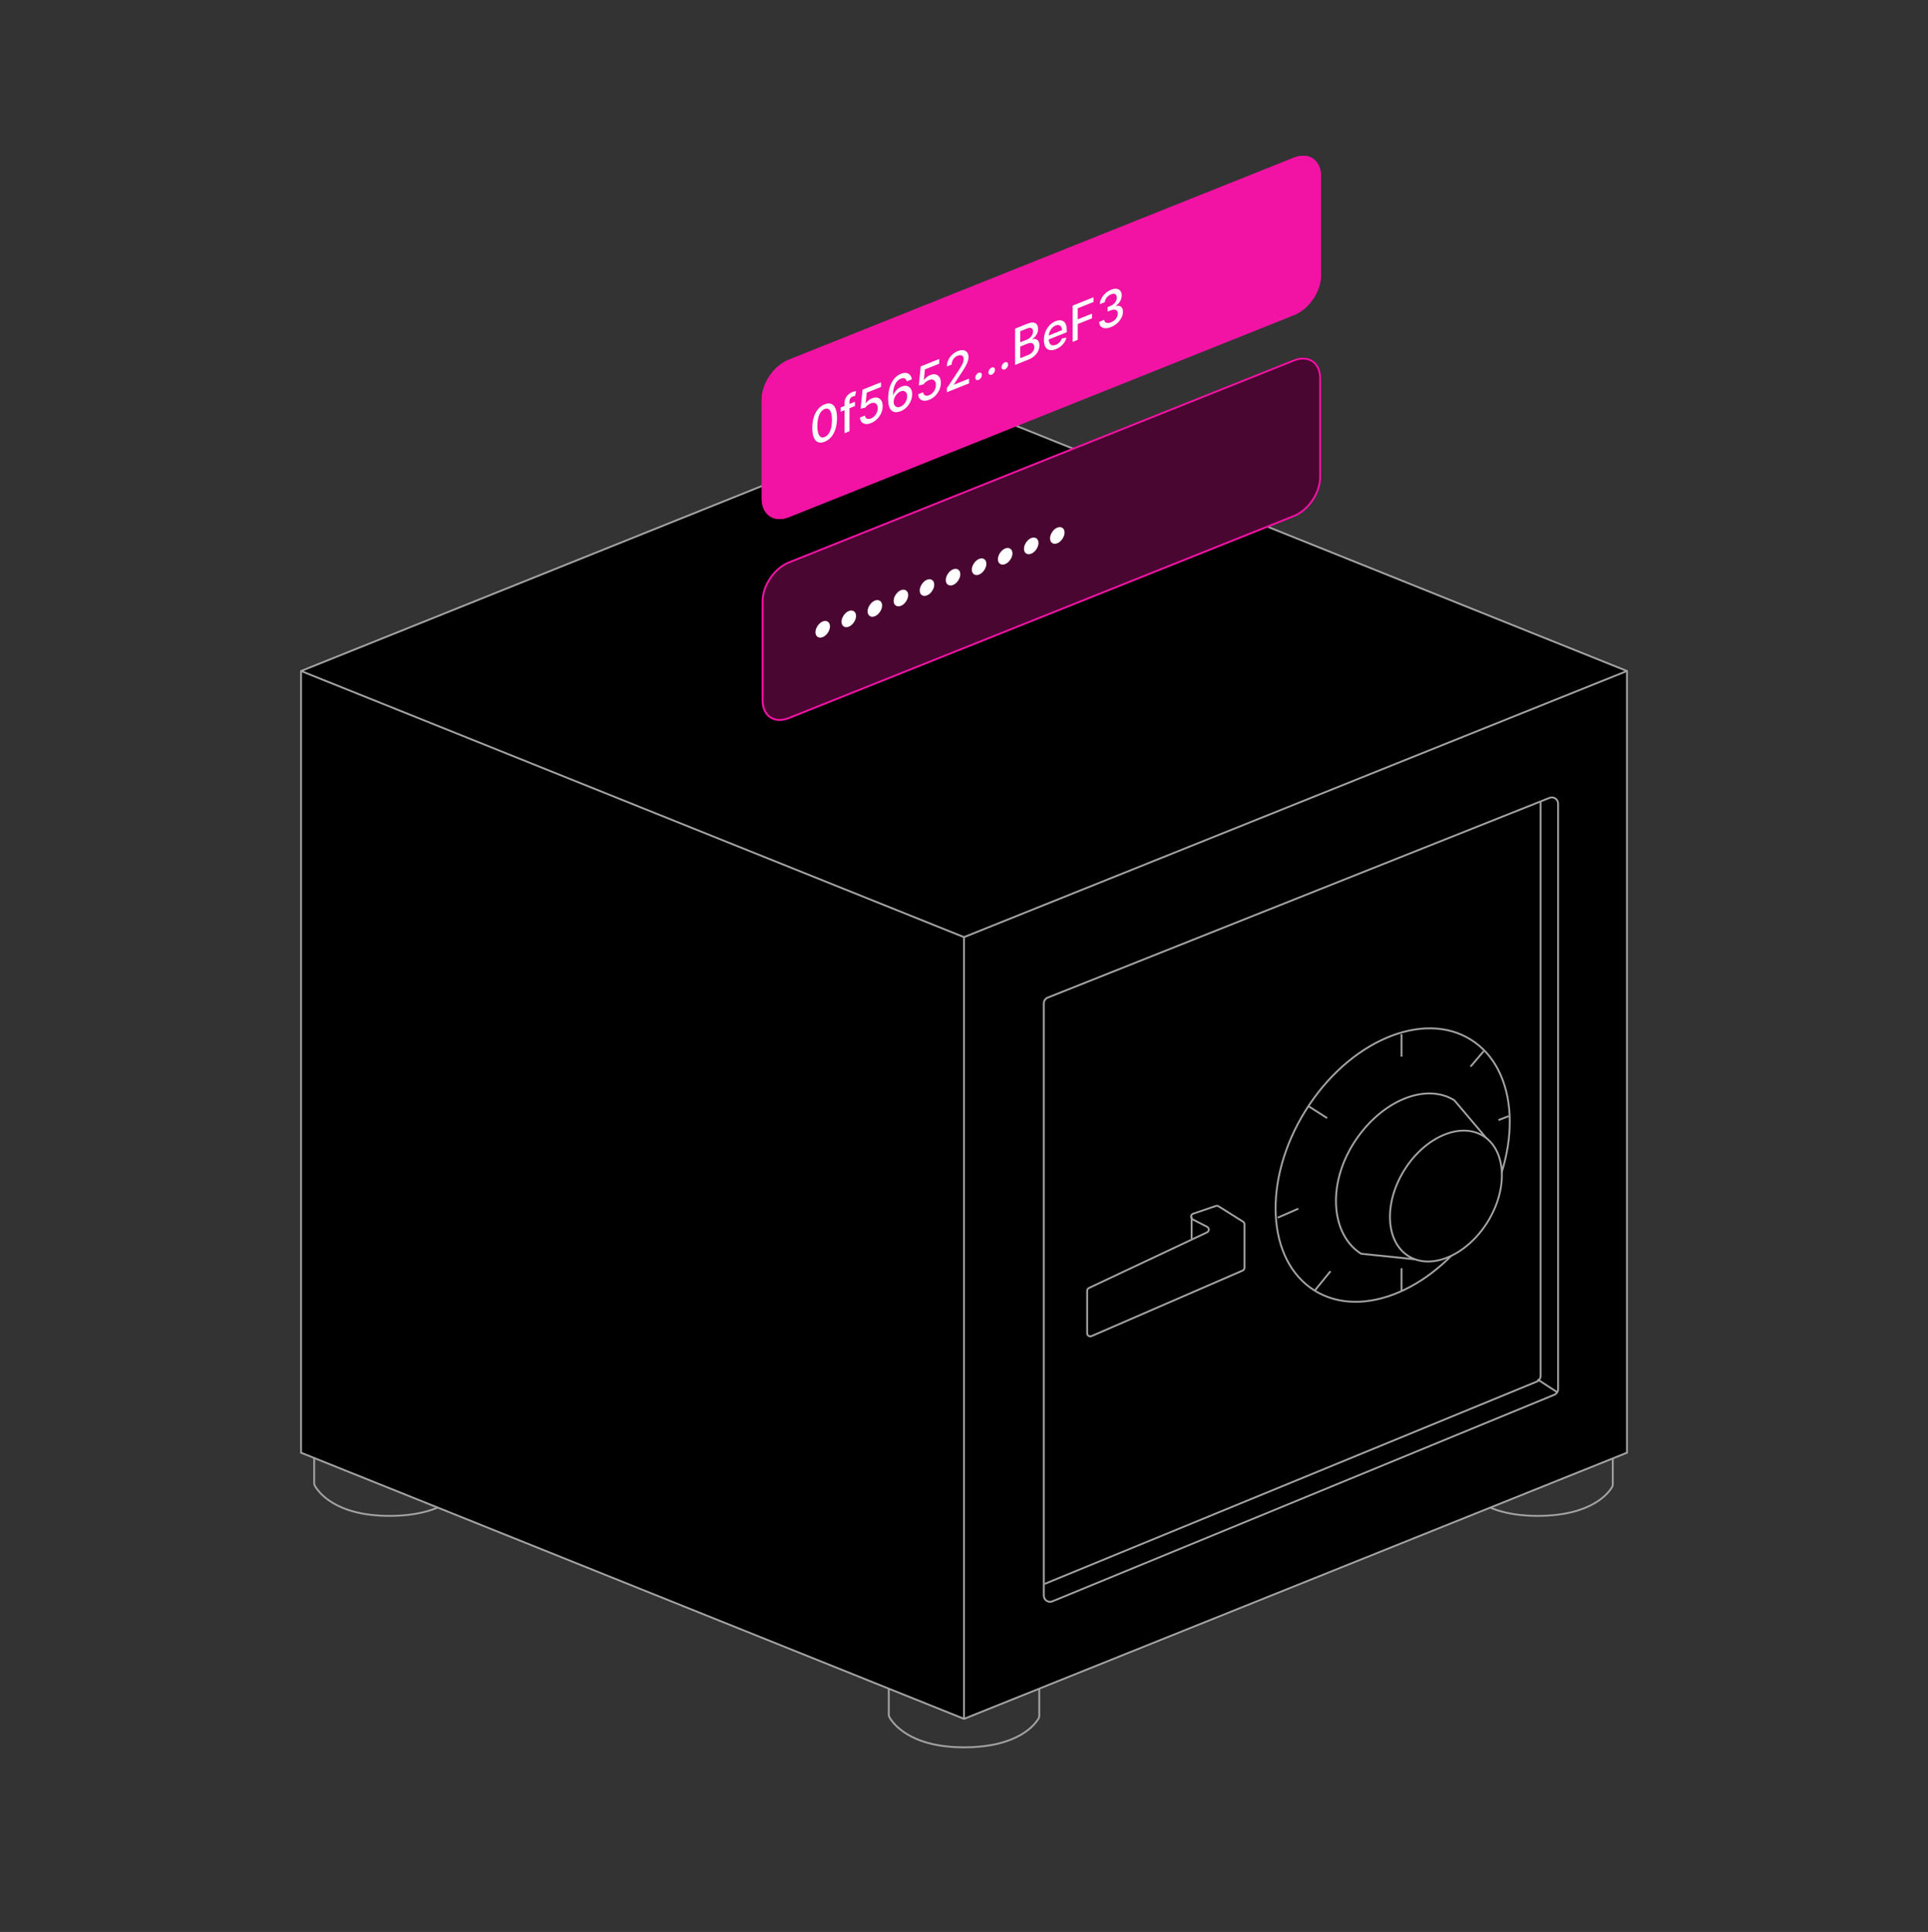 <svg width="510" height="511" viewBox="0 0 510 511" fill="none" xmlns="http://www.w3.org/2000/svg">
<rect x="0" y="0" width="510" height="511" fill="#333333" stroke="none"/>
<path d="M235.101 446.585V453.521C235.101 453.741 235.142 453.953 235.247 454.146C236.052 455.62 240.449 462.172 255.018 462.172C269.52 462.172 273.919 455.95 274.748 454.499C274.86 454.302 274.905 454.082 274.905 453.856V446.731" stroke="#A3A3A3" stroke-width="0.487"/>
<path d="M386.809 385.369V392.305C386.809 392.524 386.85 392.737 386.955 392.929C387.76 394.404 392.158 400.955 406.727 400.955C421.229 400.955 425.628 394.733 426.457 393.282C426.569 393.086 426.613 392.865 426.613 392.639V385.515" stroke="#A3A3A3" stroke-width="0.487"/>
<path d="M83.108 385.369V392.305C83.108 392.524 83.149 392.737 83.254 392.929C84.059 394.404 88.456 400.955 103.026 400.955C117.528 400.955 121.927 394.733 122.755 393.282C122.868 393.086 122.912 392.865 122.912 392.639V385.515" stroke="#A3A3A3" stroke-width="0.487"/>
<path d="M430.123 384.087L255.243 454.283V248.042L430.123 177.846V384.087Z" fill="black" stroke="#A3A3A3" stroke-width="0.487"/>
<path d="M429.714 177.483L255.002 247.61L80.29 177.483L255.002 107.355L429.714 177.483Z" fill="black" stroke="#A3A3A3" stroke-width="0.487"/>
<path d="M254.758 248.041V453.802L80.246 177.993L254.758 248.041Z" fill="black" stroke="#A3A3A3" stroke-width="0.487"/>
<path d="M254.393 454.136L79.88 384.087V178.326L254.393 454.136Z" fill="black" stroke="#A3A3A3" stroke-width="0.487"/>
<path d="M430.368 177.483V384.249L255.002 454.64L79.637 384.249V177.483L255.002 107.092L430.368 177.483Z" fill="black" stroke="#A3A3A3" stroke-width="0.487" stroke-miterlimit="10"/>
<path d="M430.366 177.486L255 247.877" stroke="#A3A3A3" stroke-width="0.487" stroke-miterlimit="10"/>
<path d="M255 454.641V247.875" stroke="#A3A3A3" stroke-width="0.487" stroke-miterlimit="10"/>
<path d="M255.002 247.877L79.637 177.486" stroke="#A3A3A3" stroke-width="0.487" stroke-miterlimit="10"/>
<path d="M276.113 265.399V422.034C276.113 423.206 277.303 424.003 278.387 423.557L411.13 368.929C411.747 368.675 412.15 368.074 412.15 367.406V212.566C412.15 211.402 410.976 210.606 409.895 211.036L277.151 263.869C276.524 264.119 276.113 264.725 276.113 265.399Z" stroke="#A3A3A3" stroke-width="0.487"/>
<path d="M276.33 418.944L406.497 365.449C407.114 365.195 407.517 364.593 407.517 363.926V212.031" stroke="#A3A3A3" stroke-width="0.487"/>
<path d="M406.712 364.86L411.868 368.209" stroke="#A3A3A3" stroke-width="0.487"/>
<path d="M389.061 274.984C395.403 278.934 398.871 286.211 399.318 294.822C399.764 303.432 397.187 313.353 391.468 322.536C385.748 331.718 377.981 338.406 370.056 341.802C362.131 345.199 354.071 345.295 347.728 341.345C341.386 337.395 337.919 330.119 337.472 321.507C337.025 312.897 339.602 302.976 345.321 293.794C351.041 284.611 358.809 277.923 366.733 274.527C374.659 271.131 382.719 271.034 389.061 274.984Z" stroke="#A3A3A3" stroke-width="0.487"/>
<path d="M394.084 302.121L388.46 316.247L376.388 333.305L360.042 331.616C356.196 329.197 353.919 324.782 353.476 319.545C353.032 314.288 354.439 308.224 357.947 302.592C361.458 296.956 366.224 292.855 371.08 290.773C375.925 288.697 380.837 288.638 384.702 291.028L394.084 302.121Z" fill="black" stroke="#A3A3A3" stroke-width="0.487"/>
<path d="M392.374 300.479C395.386 302.355 397.043 305.818 397.257 309.94C397.471 314.061 396.238 318.818 393.493 323.224C390.749 327.631 387.024 330.835 383.231 332.461C379.437 334.086 375.597 334.126 372.585 332.25C369.573 330.374 367.915 326.911 367.701 322.788C367.488 318.667 368.721 313.911 371.465 309.504C374.21 305.098 377.935 301.894 381.728 300.268C385.522 298.642 389.361 298.603 392.374 300.479Z" fill="black" stroke="#A3A3A3" stroke-width="0.487"/>
<path d="M370.742 273.535V279.491" stroke="#A3A3A3" stroke-width="0.487"/>
<path d="M370.742 335.455V341.41" stroke="#A3A3A3" stroke-width="0.487"/>
<path d="M337.988 322.076L343.446 319.692" stroke="#A3A3A3" stroke-width="0.487"/>
<path d="M346.009 292.52L351.059 295.747" stroke="#A3A3A3" stroke-width="0.487"/>
<path d="M347.798 341.345L351.942 336.24" stroke="#A3A3A3" stroke-width="0.487"/>
<path d="M388.996 282.121L392.46 278.054" stroke="#A3A3A3" stroke-width="0.487"/>
<path d="M396.384 296.272L399.111 295.224" stroke="#A3A3A3" stroke-width="0.487"/>
<path d="M287.58 352.65V341.422C287.58 341.104 287.764 340.813 288.052 340.678L319.278 325.964C319.895 325.673 319.91 324.8 319.303 324.487L315.509 322.536C314.863 322.204 314.933 321.259 315.62 321.025L321.618 318.976C321.853 318.896 322.112 318.926 322.322 319.058L328.807 323.131C329.047 323.281 329.192 323.545 329.192 323.828V335.314C329.192 335.642 328.998 335.939 328.697 336.069L288.731 353.405C288.187 353.641 287.58 353.242 287.58 352.65Z" stroke="#A3A3A3" stroke-width="0.487"/>
<path d="M315.215 321.769L315.215 327.751" stroke="#A3A3A3" stroke-width="0.487"/>
<g clip-path="url(#clip0_5423_1424)">
<path d="M201.503 105.718C201.503 101.466 204.704 96.738 208.652 95.159L342.278 41.709C346.226 40.129 349.427 42.296 349.427 46.549V72.779C349.427 77.032 346.226 81.76 342.278 83.339L208.652 136.789C204.704 138.369 201.503 136.202 201.503 131.949V105.718Z" fill="#F213A4"/>
<path d="M218.143 116.837C217.455 117.109 216.868 117.149 216.38 116.956C215.893 116.764 215.52 116.349 215.262 115.711C215.003 115.074 214.874 114.233 214.874 113.189C214.874 112.149 215.003 111.208 215.262 110.367C215.523 109.525 215.897 108.813 216.385 108.23C216.875 107.647 217.461 107.218 218.143 106.946C218.825 106.673 219.41 106.634 219.897 106.83C220.385 107.023 220.757 107.436 221.016 108.07C221.277 108.7 221.407 109.535 221.407 110.576C221.407 111.623 221.278 112.569 221.02 113.413C220.762 114.253 220.389 114.967 219.901 115.552C219.414 116.135 218.828 116.563 218.143 116.837ZM218.143 115.585C218.747 115.344 219.218 114.838 219.558 114.068C219.9 113.297 220.071 112.311 220.071 111.111C220.071 110.314 219.993 109.672 219.836 109.184C219.682 108.693 219.46 108.363 219.17 108.194C218.883 108.022 218.541 108.015 218.143 108.174C217.542 108.414 217.071 108.921 216.728 109.696C216.386 110.471 216.213 111.457 216.21 112.655C216.21 113.455 216.287 114.101 216.441 114.593C216.598 115.08 216.82 115.408 217.107 115.578C217.394 115.744 217.74 115.747 218.143 115.585ZM226.151 106.274V107.399L222.373 108.91V107.785L226.151 106.274ZM223.408 114.571V106.536C223.408 106.086 223.5 105.676 223.683 105.306C223.866 104.933 224.108 104.613 224.41 104.345C224.711 104.075 225.039 103.868 225.393 103.727C225.654 103.622 225.878 103.556 226.064 103.529C226.249 103.498 226.387 103.484 226.477 103.485L226.172 104.742C226.111 104.747 226.033 104.757 225.937 104.77C225.842 104.78 225.726 104.813 225.589 104.867C225.273 104.994 225.047 105.169 224.91 105.392C224.777 105.614 224.71 105.885 224.71 106.203V114.051L223.408 114.571ZM230.418 111.899C229.873 112.117 229.382 112.201 228.947 112.15C228.515 112.094 228.169 111.92 227.911 111.626C227.653 111.333 227.515 110.935 227.498 110.432L228.803 109.91C228.835 110.31 229.005 110.581 229.313 110.724C229.62 110.866 229.989 110.852 230.418 110.68C230.761 110.543 231.064 110.337 231.328 110.063C231.595 109.784 231.804 109.465 231.955 109.104C232.109 108.743 232.185 108.37 232.185 107.985C232.185 107.595 232.107 107.278 231.95 107.034C231.794 106.79 231.578 106.636 231.302 106.572C231.029 106.506 230.716 106.542 230.362 106.68C230.092 106.788 229.821 106.947 229.548 107.156C229.275 107.365 229.054 107.585 228.886 107.814L227.654 108.11L228.155 103.072L233.056 101.112V102.354L229.274 103.867L228.991 106.666L229.043 106.645C229.217 106.394 229.448 106.151 229.735 105.914C230.025 105.676 230.336 105.491 230.666 105.358C231.209 105.141 231.692 105.087 232.116 105.196C232.542 105.303 232.877 105.549 233.121 105.933C233.368 106.312 233.49 106.814 233.487 107.437C233.49 108.057 233.359 108.664 233.095 109.258C232.834 109.85 232.471 110.379 232.007 110.846C231.546 111.309 231.016 111.66 230.418 111.899ZM238.189 108.791C237.791 108.943 237.399 109.022 237.014 109.026C236.63 109.029 236.282 108.919 235.969 108.694C235.656 108.469 235.405 108.099 235.216 107.584C235.03 107.068 234.937 106.367 234.937 105.483C234.937 104.645 235.014 103.871 235.168 103.159C235.325 102.447 235.55 101.808 235.843 101.244C236.136 100.677 236.49 100.193 236.905 99.793C237.32 99.392 237.785 99.089 238.302 98.882C238.833 98.67 239.304 98.594 239.716 98.654C240.129 98.714 240.462 98.891 240.718 99.186C240.976 99.48 241.14 99.866 241.209 100.344L239.882 100.875C239.792 100.511 239.613 100.256 239.347 100.11C239.08 99.963 238.731 99.976 238.302 100.148C237.649 100.409 237.14 100.919 236.774 101.678C236.411 102.435 236.229 103.36 236.226 104.452L236.291 104.426C236.445 104.092 236.633 103.786 236.857 103.506C237.083 103.221 237.336 102.972 237.614 102.757C237.896 102.539 238.192 102.367 238.502 102.243C239.019 102.036 239.486 101.985 239.904 102.09C240.324 102.191 240.66 102.428 240.909 102.804C241.159 103.179 241.283 103.673 241.283 104.285C241.283 104.898 241.154 105.504 240.896 106.104C240.641 106.703 240.281 107.241 239.817 107.718C239.352 108.191 238.81 108.548 238.189 108.791ZM238.184 107.573C238.527 107.437 238.833 107.223 239.103 106.934C239.373 106.645 239.586 106.316 239.743 105.947C239.899 105.578 239.978 105.204 239.978 104.826C239.978 104.458 239.901 104.152 239.747 103.911C239.596 103.668 239.387 103.511 239.12 103.44C238.856 103.367 238.554 103.399 238.215 103.534C237.957 103.638 237.717 103.787 237.497 103.981C237.279 104.174 237.088 104.398 236.922 104.652C236.757 104.905 236.626 105.173 236.53 105.455C236.438 105.733 236.391 106.006 236.391 106.275C236.391 106.634 236.468 106.936 236.622 107.181C236.778 107.425 236.992 107.586 237.262 107.666C237.534 107.741 237.842 107.71 238.184 107.573ZM245.811 105.742C245.266 105.96 244.775 106.043 244.34 105.993C243.908 105.937 243.562 105.763 243.304 105.469C243.046 105.176 242.908 104.778 242.891 104.275L244.196 103.753C244.228 104.153 244.398 104.424 244.706 104.567C245.013 104.709 245.382 104.695 245.811 104.523C246.154 104.386 246.457 104.18 246.721 103.906C246.988 103.627 247.197 103.308 247.348 102.947C247.501 102.586 247.578 102.213 247.578 101.828C247.578 101.438 247.5 101.12 247.343 100.877C247.187 100.633 246.97 100.479 246.695 100.414C246.422 100.348 246.109 100.385 245.755 100.523C245.485 100.631 245.213 100.79 244.941 100.999C244.668 101.208 244.447 101.427 244.279 101.657L243.047 101.953L243.548 96.915L248.449 94.955V96.197L244.666 97.71L244.384 100.509L244.436 100.488C244.61 100.237 244.841 99.993 245.128 99.757C245.418 99.519 245.728 99.334 246.059 99.201C246.602 98.984 247.085 98.93 247.509 99.039C247.935 99.146 248.27 99.392 248.514 99.776C248.761 100.155 248.883 100.656 248.88 101.28C248.883 101.9 248.752 102.507 248.488 103.1C248.227 103.692 247.864 104.222 247.4 104.689C246.938 105.152 246.409 105.503 245.811 105.742ZM250.469 103.747V102.697L253.486 98.124C253.808 97.63 254.073 97.204 254.282 96.845C254.494 96.482 254.652 96.155 254.757 95.863C254.861 95.571 254.913 95.284 254.913 95.003C254.913 94.684 254.844 94.437 254.705 94.262C254.565 94.083 254.375 93.979 254.134 93.951C253.894 93.919 253.622 93.963 253.32 94.084C253.001 94.212 252.723 94.394 252.485 94.629C252.247 94.865 252.064 95.137 251.936 95.444C251.809 95.751 251.745 96.077 251.745 96.421L250.461 96.934C250.461 96.35 250.586 95.789 250.835 95.252C251.085 94.714 251.427 94.238 251.862 93.823C252.298 93.406 252.792 93.086 253.347 92.864C253.907 92.64 254.4 92.563 254.826 92.633C255.256 92.699 255.591 92.89 255.832 93.206C256.073 93.519 256.193 93.934 256.193 94.449C256.193 94.805 256.131 95.179 256.006 95.57C255.884 95.959 255.671 96.424 255.366 96.965C255.061 97.502 254.638 98.176 254.095 98.987L252.324 101.693V101.763L256.337 100.158V101.4L250.469 103.747ZM258.861 100.479C258.623 100.575 258.419 100.566 258.248 100.453C258.076 100.337 257.991 100.149 257.991 99.89C257.991 99.634 258.076 99.381 258.248 99.131C258.419 98.878 258.623 98.704 258.861 98.609C259.099 98.514 259.304 98.524 259.475 98.64C259.646 98.753 259.732 98.937 259.732 99.194C259.732 99.365 259.691 99.54 259.61 99.716C259.532 99.888 259.427 100.042 259.296 100.179C259.166 100.315 259.021 100.416 258.861 100.479ZM262.332 99.091C262.094 99.186 261.89 99.177 261.719 99.064C261.547 98.949 261.462 98.761 261.462 98.502C261.462 98.245 261.547 97.992 261.719 97.743C261.89 97.49 262.094 97.316 262.332 97.221C262.57 97.125 262.775 97.136 262.946 97.252C263.117 97.364 263.203 97.549 263.203 97.805C263.203 97.977 263.162 98.151 263.081 98.327C263.003 98.499 262.898 98.654 262.768 98.79C262.637 98.927 262.492 99.027 262.332 99.091ZM265.804 97.702C265.566 97.798 265.361 97.789 265.19 97.676C265.019 97.56 264.933 97.373 264.933 97.113C264.933 96.857 265.019 96.604 265.19 96.354C265.361 96.101 265.566 95.927 265.804 95.832C266.042 95.737 266.246 95.747 266.417 95.863C266.588 95.976 266.674 96.16 266.674 96.417C266.674 96.589 266.633 96.763 266.552 96.939C266.474 97.111 266.369 97.265 266.239 97.402C266.108 97.538 265.963 97.639 265.804 97.702ZM268.522 96.526V86.925L271.786 85.62C272.419 85.367 272.943 85.27 273.357 85.329C273.772 85.385 274.083 85.562 274.289 85.861C274.495 86.156 274.598 86.542 274.598 87.017C274.598 87.417 274.53 87.782 274.393 88.111C274.257 88.438 274.074 88.73 273.845 88.987C273.619 89.24 273.369 89.459 273.096 89.643V89.737C273.392 89.634 273.681 89.621 273.962 89.7C274.247 89.773 274.482 89.946 274.668 90.219C274.853 90.492 274.946 90.876 274.946 91.373C274.946 91.864 274.839 92.348 274.624 92.824C274.412 93.296 274.084 93.735 273.64 94.141C273.196 94.544 272.629 94.883 271.939 95.159L268.522 96.526ZM269.867 94.746L271.808 93.969C272.452 93.712 272.914 93.393 273.192 93.013C273.471 92.632 273.61 92.241 273.61 91.838C273.61 91.534 273.539 91.285 273.397 91.088C273.254 90.892 273.051 90.772 272.787 90.727C272.526 90.682 272.216 90.731 271.856 90.875L269.867 91.671V94.746ZM269.867 90.541L271.669 89.82C271.97 89.699 272.242 89.528 272.483 89.307C272.726 89.085 272.919 88.832 273.061 88.55C273.207 88.264 273.279 87.966 273.279 87.657C273.279 87.26 273.15 86.979 272.892 86.813C272.633 86.648 272.237 86.672 271.703 86.886L269.867 87.62V90.541ZM279.318 92.353C278.66 92.616 278.092 92.692 277.616 92.579C277.143 92.462 276.778 92.178 276.52 91.728C276.264 91.274 276.137 90.674 276.137 89.927C276.137 89.189 276.264 88.488 276.52 87.823C276.778 87.158 277.138 86.575 277.599 86.074C278.063 85.573 278.606 85.198 279.227 84.95C279.604 84.799 279.97 84.72 280.324 84.713C280.678 84.705 280.995 84.789 281.277 84.964C281.558 85.139 281.78 85.424 281.943 85.818C282.105 86.21 282.187 86.732 282.187 87.385V87.882L276.872 90.008V88.957L280.911 87.342C280.911 86.973 280.842 86.674 280.702 86.446C280.563 86.214 280.367 86.066 280.115 86.001C279.865 85.935 279.572 85.969 279.236 86.104C278.87 86.25 278.551 86.475 278.278 86.778C278.008 87.076 277.799 87.41 277.651 87.779C277.506 88.143 277.434 88.505 277.434 88.864V89.684C277.434 90.166 277.512 90.544 277.669 90.819C277.828 91.092 278.05 91.261 278.335 91.326C278.619 91.387 278.951 91.342 279.331 91.19C279.578 91.091 279.803 90.964 280.006 90.807C280.209 90.648 280.385 90.462 280.533 90.25C280.681 90.037 280.794 89.803 280.872 89.547L282.104 89.293C282.005 89.723 281.828 90.136 281.573 90.532C281.32 90.924 281.003 91.277 280.62 91.593C280.24 91.905 279.806 92.158 279.318 92.353ZM283.735 90.441V80.84L289.263 78.629V79.876L285.08 81.549V84.474L288.867 82.96V84.202L285.08 85.716V89.903L283.735 90.441ZM293.898 86.507C293.301 86.746 292.767 86.849 292.297 86.815C291.829 86.78 291.459 86.62 291.187 86.335C290.917 86.046 290.772 85.645 290.751 85.131L292.118 84.584C292.136 84.862 292.224 85.073 292.384 85.219C292.546 85.36 292.758 85.435 293.019 85.443C293.28 85.451 293.57 85.391 293.89 85.263C294.241 85.123 294.551 84.933 294.821 84.694C295.094 84.453 295.307 84.185 295.461 83.889C295.615 83.59 295.692 83.286 295.692 82.977C295.692 82.655 295.615 82.403 295.461 82.221C295.31 82.034 295.088 81.929 294.795 81.906C294.505 81.881 294.154 81.951 293.742 82.116L292.989 82.417V81.236L293.742 80.935C294.072 80.802 294.363 80.622 294.612 80.394C294.865 80.165 295.062 79.908 295.204 79.623C295.346 79.335 295.417 79.036 295.417 78.727C295.417 78.43 295.355 78.197 295.23 78.028C295.108 77.855 294.934 77.751 294.708 77.717C294.484 77.681 294.22 77.724 293.916 77.846C293.626 77.962 293.354 78.128 293.102 78.345C292.852 78.557 292.649 78.801 292.492 79.076C292.336 79.348 292.252 79.634 292.24 79.932L290.939 80.453C290.953 79.928 291.095 79.415 291.365 78.913C291.638 78.41 291.998 77.959 292.445 77.558C292.891 77.157 293.388 76.848 293.933 76.63C294.505 76.401 294.998 76.324 295.413 76.399C295.831 76.469 296.153 76.657 296.379 76.964C296.609 77.269 296.722 77.658 296.719 78.131C296.722 78.668 296.582 79.18 296.301 79.667C296.022 80.154 295.651 80.554 295.187 80.868V80.943C295.779 80.803 296.237 80.872 296.562 81.152C296.89 81.43 297.052 81.873 297.05 82.48C297.052 83.007 296.916 83.535 296.64 84.064C296.368 84.592 295.995 85.071 295.522 85.501C295.049 85.928 294.508 86.263 293.898 86.507Z" fill="white"/>
</g>
<path d="M208.652 95.402L342.278 41.952C346.101 40.422 349.201 42.522 349.201 46.64V72.87C349.2 76.988 346.101 81.566 342.278 83.095L208.652 136.545C204.829 138.075 201.729 135.977 201.729 131.859V105.628C201.729 101.511 204.829 96.931 208.652 95.402Z" stroke="#F213A4" stroke-width="0.487"/>
<g clip-path="url(#clip1_5423_1424)">
<path d="M201.503 159.107C201.503 154.854 204.704 150.126 208.652 148.547L342.278 95.097C346.226 93.517 349.427 95.684 349.427 99.937V126.168C349.427 130.42 346.226 135.148 342.278 136.727L208.652 190.177C204.704 191.757 201.503 189.59 201.503 185.337V159.107Z" fill="#490631"/>
<path d="M217.629 168.509C217.278 168.649 216.958 168.685 216.667 168.617C216.377 168.545 216.145 168.388 215.971 168.145C215.8 167.901 215.714 167.59 215.714 167.212C215.714 166.831 215.8 166.451 215.971 166.073C216.145 165.691 216.377 165.35 216.667 165.049C216.958 164.746 217.278 164.524 217.629 164.383C217.983 164.242 218.304 164.207 218.591 164.28C218.881 164.348 219.112 164.504 219.283 164.748C219.457 164.988 219.544 165.299 219.544 165.68C219.544 166.058 219.457 166.438 219.283 166.82C219.112 167.201 218.881 167.544 218.591 167.847C218.304 168.147 217.983 168.367 217.629 168.509ZM224.524 165.751C224.173 165.891 223.852 165.927 223.562 165.859C223.272 165.788 223.04 165.63 222.866 165.388C222.694 165.143 222.609 164.832 222.609 164.454C222.609 164.073 222.694 163.693 222.866 163.315C223.04 162.933 223.272 162.592 223.562 162.292C223.852 161.988 224.173 161.766 224.524 161.626C224.878 161.484 225.198 161.449 225.486 161.522C225.776 161.59 226.007 161.747 226.178 161.991C226.352 162.23 226.439 162.541 226.439 162.922C226.439 163.3 226.352 163.68 226.178 164.063C226.007 164.444 225.776 164.786 225.486 165.089C225.198 165.389 224.878 165.609 224.524 165.751ZM231.418 162.993C231.067 163.133 230.747 163.17 230.456 163.101C230.166 163.03 229.934 162.873 229.76 162.63C229.589 162.386 229.503 162.075 229.503 161.696C229.503 161.315 229.589 160.936 229.76 160.558C229.934 160.176 230.166 159.834 230.456 159.534C230.747 159.23 231.067 159.008 231.418 158.868C231.772 158.726 232.093 158.692 232.38 158.764C232.67 158.833 232.901 158.989 233.072 159.233C233.246 159.473 233.333 159.783 233.333 160.164C233.333 160.542 233.246 160.923 233.072 161.305C232.901 161.686 232.67 162.028 232.38 162.332C232.093 162.631 231.772 162.851 231.418 162.993ZM238.313 160.235C237.962 160.376 237.641 160.412 237.351 160.343C237.061 160.272 236.829 160.115 236.654 159.872C236.483 159.628 236.398 159.317 236.398 158.939C236.398 158.557 236.483 158.178 236.654 157.8C236.829 157.418 237.061 157.076 237.351 156.776C237.641 156.472 237.962 156.25 238.313 156.11C238.667 155.968 238.987 155.934 239.275 156.006C239.565 156.075 239.796 156.231 239.967 156.475C240.141 156.715 240.228 157.025 240.228 157.407C240.228 157.785 240.141 158.165 239.967 158.547C239.796 158.928 239.565 159.27 239.275 159.574C238.987 159.873 238.667 160.094 238.313 160.235ZM245.207 157.477C244.856 157.618 244.535 157.654 244.245 157.586C243.955 157.514 243.723 157.357 243.549 157.114C243.378 156.87 243.292 156.559 243.292 156.181C243.292 155.8 243.378 155.42 243.549 155.042C243.723 154.66 243.955 154.319 244.245 154.018C244.535 153.715 244.856 153.493 245.207 153.352C245.561 153.211 245.882 153.176 246.169 153.249C246.459 153.317 246.69 153.473 246.861 153.717C247.035 153.957 247.122 154.267 247.122 154.649C247.122 155.027 247.035 155.407 246.861 155.789C246.69 156.17 246.459 156.513 246.169 156.816C245.882 157.115 245.561 157.336 245.207 157.477ZM252.102 154.72C251.751 154.86 251.43 154.896 251.14 154.828C250.85 154.756 250.617 154.599 250.443 154.356C250.272 154.112 250.187 153.801 250.187 153.423C250.187 153.042 250.272 152.662 250.443 152.284C250.617 151.902 250.85 151.561 251.14 151.26C251.43 150.957 251.751 150.735 252.102 150.594C252.456 150.453 252.776 150.418 253.064 150.491C253.354 150.559 253.584 150.715 253.756 150.959C253.93 151.199 254.017 151.51 254.017 151.891C254.017 152.269 253.93 152.649 253.756 153.031C253.584 153.412 253.354 153.755 253.064 154.058C252.776 154.358 252.456 154.578 252.102 154.72ZM258.996 151.962C258.645 152.102 258.324 152.138 258.034 152.07C257.744 151.999 257.512 151.841 257.338 151.599C257.167 151.355 257.081 151.043 257.081 150.665C257.081 150.284 257.167 149.904 257.338 149.527C257.512 149.144 257.744 148.803 258.034 148.503C258.324 148.199 258.645 147.977 258.996 147.837C259.35 147.695 259.671 147.66 259.958 147.733C260.248 147.801 260.479 147.958 260.65 148.202C260.824 148.441 260.911 148.752 260.911 149.133C260.911 149.511 260.824 149.891 260.65 150.274C260.479 150.655 260.248 150.997 259.958 151.301C259.671 151.6 259.35 151.82 258.996 151.962ZM265.891 149.204C265.54 149.345 265.219 149.381 264.929 149.312C264.639 149.241 264.406 149.084 264.232 148.841C264.061 148.597 263.976 148.286 263.976 147.908C263.976 147.526 264.061 147.147 264.232 146.769C264.406 146.387 264.639 146.045 264.929 145.745C265.219 145.441 265.54 145.219 265.891 145.079C266.245 144.937 266.565 144.903 266.853 144.975C267.143 145.044 267.373 145.2 267.545 145.444C267.719 145.684 267.806 145.994 267.806 146.375C267.806 146.754 267.719 147.134 267.545 147.516C267.373 147.897 267.143 148.239 266.853 148.543C266.565 148.842 266.245 149.063 265.891 149.204ZM272.785 146.446C272.434 146.587 272.113 146.623 271.823 146.555C271.533 146.483 271.301 146.326 271.127 146.083C270.956 145.839 270.87 145.528 270.87 145.15C270.87 144.768 270.956 144.389 271.127 144.011C271.301 143.629 271.533 143.288 271.823 142.987C272.113 142.683 272.434 142.461 272.785 142.321C273.139 142.179 273.46 142.145 273.747 142.218C274.037 142.286 274.268 142.442 274.439 142.686C274.613 142.926 274.7 143.236 274.7 143.618C274.7 143.996 274.613 144.376 274.439 144.758C274.268 145.139 274.037 145.481 273.747 145.785C273.46 146.084 273.139 146.305 272.785 146.446ZM279.68 143.689C279.328 143.829 279.008 143.865 278.718 143.797C278.427 143.725 278.195 143.568 278.021 143.325C277.85 143.081 277.764 142.77 277.764 142.392C277.764 142.011 277.85 141.631 278.021 141.253C278.195 140.871 278.427 140.53 278.718 140.229C279.008 139.926 279.328 139.704 279.68 139.563C280.034 139.422 280.354 139.387 280.641 139.46C280.932 139.528 281.162 139.684 281.334 139.928C281.508 140.168 281.595 140.479 281.595 140.86C281.595 141.238 281.508 141.618 281.334 142C281.162 142.381 280.932 142.724 280.641 143.027C280.354 143.326 280.034 143.547 279.68 143.689Z" fill="white"/>
</g>
<path d="M208.652 148.79L342.278 95.34C346.101 93.811 349.201 95.91 349.201 100.028V126.258C349.2 130.376 346.101 134.954 342.278 136.484L208.652 189.934C204.829 191.463 201.729 189.365 201.729 185.247V159.017C201.729 154.899 204.829 150.319 208.652 148.79Z" stroke="#F213A4" stroke-width="0.487"/>
<defs>
<clipPath id="clip0_5423_1424">
<path d="M201.503 105.718C201.503 101.466 204.704 96.738 208.652 95.159L342.278 41.709C346.226 40.129 349.427 42.296 349.427 46.549V72.779C349.427 77.032 346.226 81.76 342.278 83.339L208.652 136.789C204.704 138.369 201.503 136.202 201.503 131.949V105.718Z" fill="white"/>
</clipPath>
<clipPath id="clip1_5423_1424">
<path d="M201.503 159.107C201.503 154.854 204.704 150.126 208.652 148.547L342.278 95.097C346.226 93.517 349.427 95.684 349.427 99.937V126.168C349.427 130.42 346.226 135.148 342.278 136.727L208.652 190.177C204.704 191.757 201.503 189.59 201.503 185.337V159.107Z" fill="white"/>
</clipPath>
</defs>
</svg>

